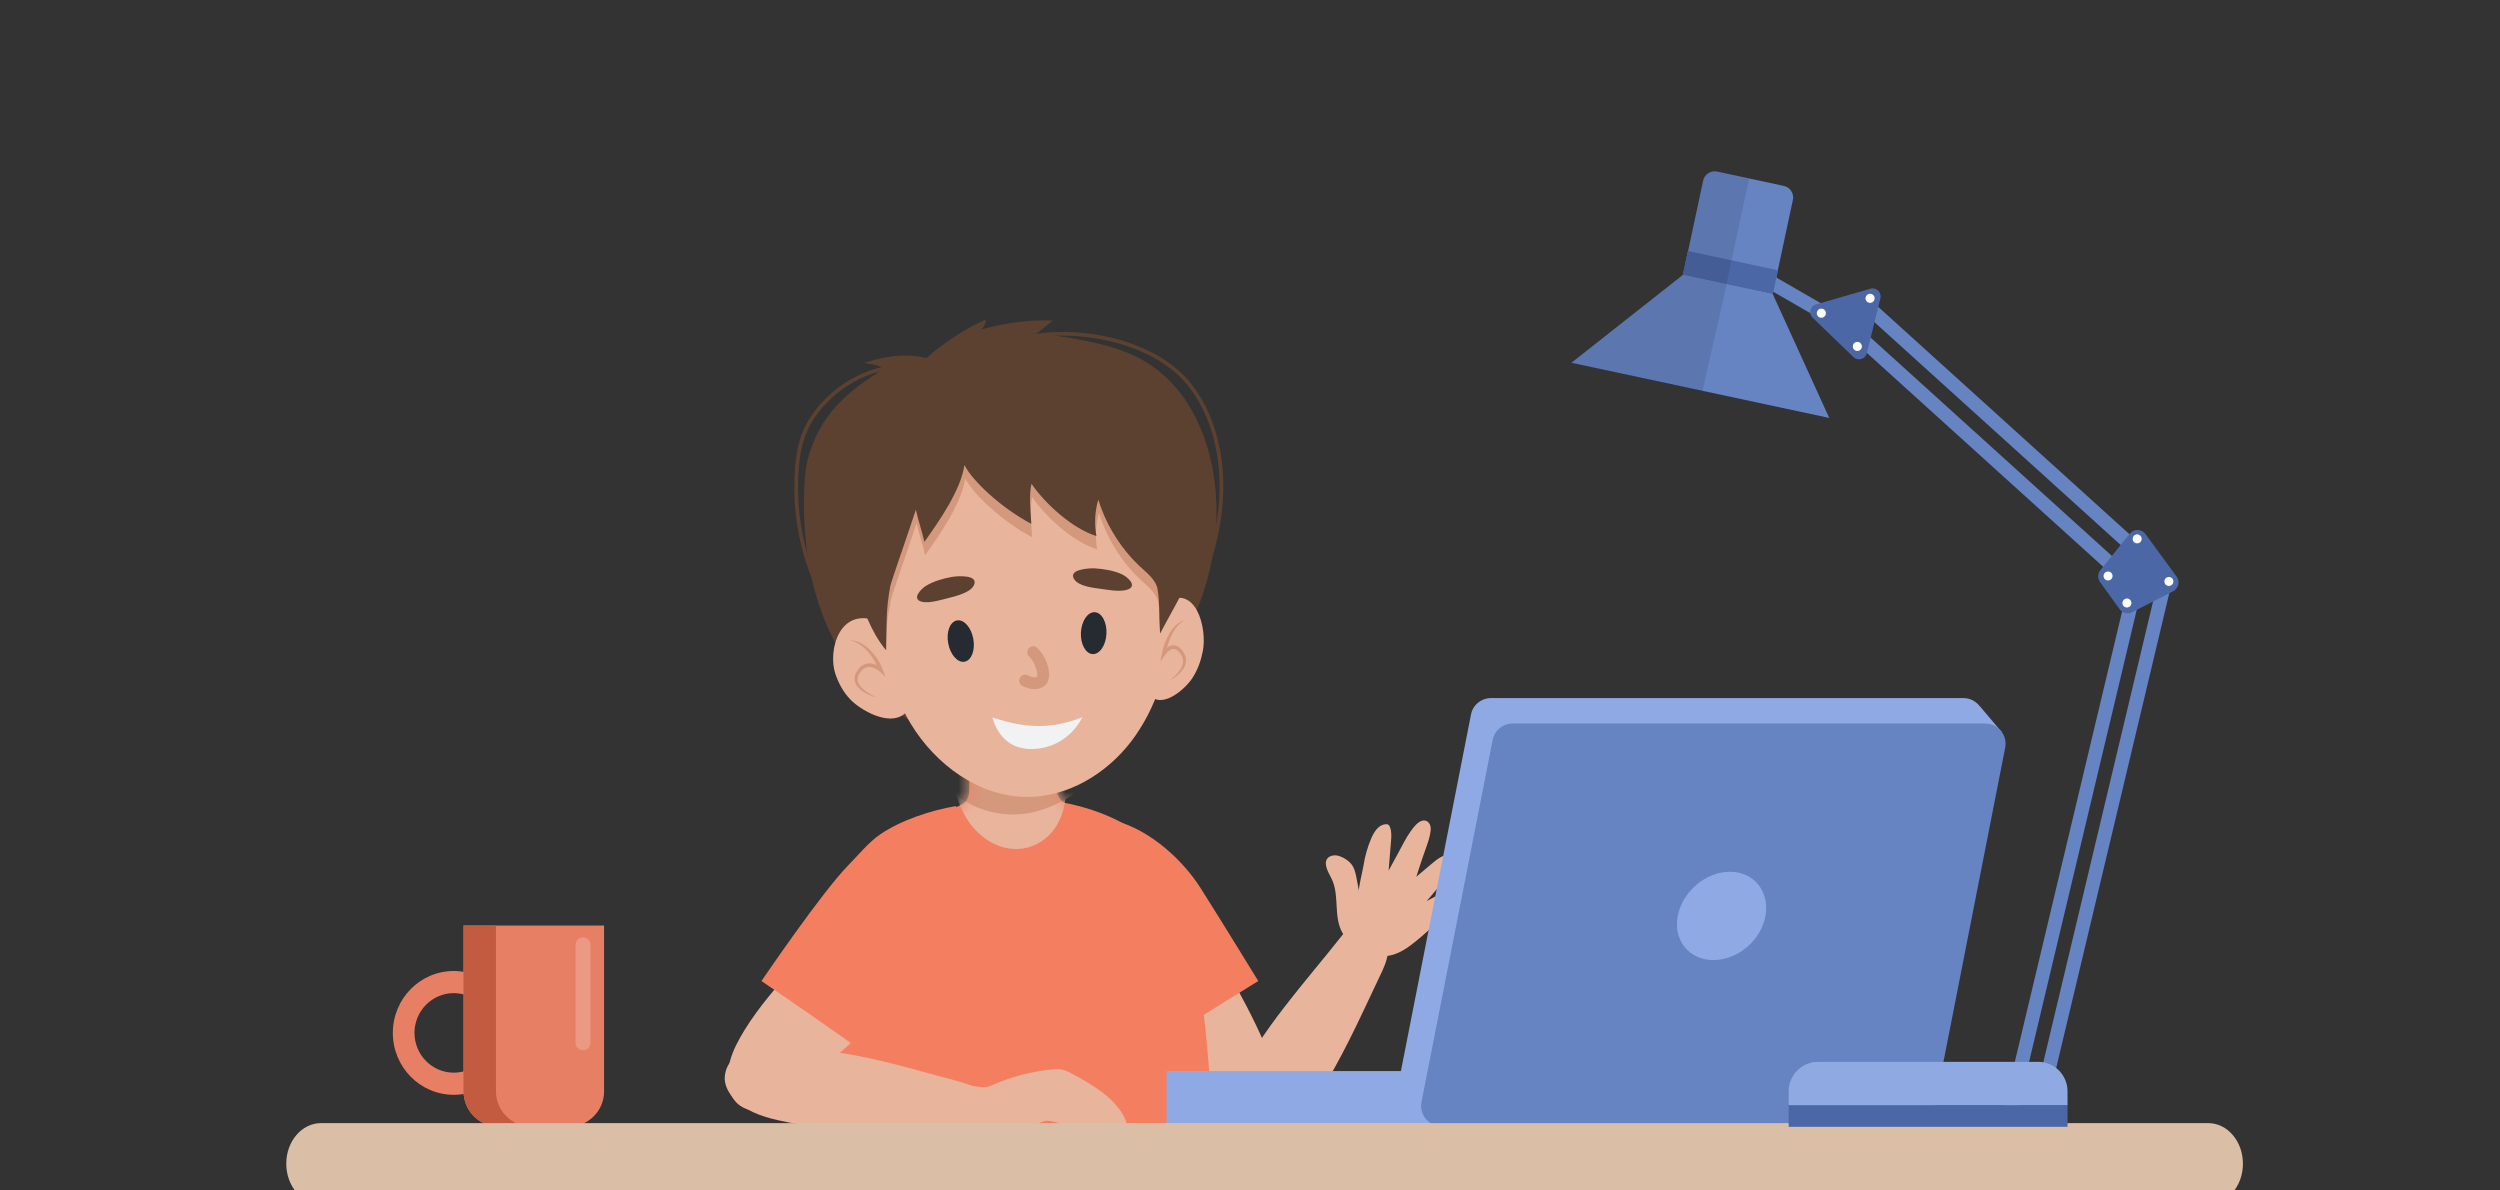 <svg width="210" height="100" viewBox="0 0 210 100" fill="none" xmlns="http://www.w3.org/2000/svg">
<rect x="0" y="0" width="210" height="100" fill="#333333" stroke="none"/>
<g clip-path="url(#clip0_2022_424)">
<path d="M99.672 91.382C97.497 88.064 95.554 84.45 93.58 81.156C92.78 79.827 91.987 78.444 91.661 76.975C90.853 73.377 92.827 70.875 96.013 72.196C99.09 73.478 100.543 77.162 102.237 80.06C104.288 83.596 107.016 88.445 107.746 92.376C108.088 94.21 107.723 96.161 106.433 96.93C105.873 97.264 105.151 97.357 104.451 97.054C103.76 96.751 103.177 96.114 102.656 95.477C101.592 94.202 100.613 92.819 99.672 91.382Z" fill="#E9B49C"/>
<path d="M105.695 82.406C105.695 82.406 95.547 88.708 94.708 89.19C94.49 89.314 91.638 84.364 91.429 84.038C90.83 83.098 90.255 82.111 89.812 81.077C89.439 80.199 89.533 79.088 89.571 78.132C89.665 76.019 90.123 73.928 90.924 71.97C91.18 71.341 91.475 70.727 91.895 70.198C92.237 69.771 92.656 69.421 93.068 69.064C93.138 69.002 93.208 68.947 93.293 68.916C93.41 68.877 93.527 68.909 93.643 68.94C96.542 69.678 99.331 72.195 100.854 74.604C102.572 77.308 105.695 82.406 105.695 82.406Z" fill="#F37E60"/>
<path d="M67.988 101.064C68.082 100.046 68.198 83.339 68.346 82.329C68.859 78.809 69.737 75.079 72.153 72.344C73.171 71.194 74.415 70.285 75.767 69.57C76.52 69.174 77.305 68.832 78.106 68.529C79.007 68.187 80.079 67.993 80.903 67.511C81.501 67.169 81.416 66.322 81.424 65.739C81.439 64.877 81.548 64.03 81.525 63.167C81.494 62.103 81.486 61.038 81.431 59.981C82.62 59.756 83.584 59.647 84.85 59.694C85.892 59.733 86.941 59.632 87.982 59.686C88.067 59.694 88.161 59.702 88.215 59.748C88.277 59.795 88.285 59.872 88.293 59.95C88.433 61.388 88.293 62.841 88.402 64.278C88.456 65.009 88.565 66.951 89.381 67.425C92.59 68.055 95.644 69.446 97.415 71.66C101.612 76.905 102.21 97.645 101.899 103.76C101.627 109.06 67.11 110.645 67.988 101.064Z" fill="#F37E60"/>
<mask id="mask0_2022_424" style="mask-type:luminance" maskUnits="userSpaceOnUse" x="67" y="59" width="35" height="50">
<path d="M67.988 101.064C68.082 100.046 68.198 83.339 68.346 82.329C68.859 78.809 69.737 75.079 72.153 72.344C73.171 71.194 74.415 70.285 75.767 69.57C76.52 69.174 77.305 68.832 78.106 68.529C79.007 68.187 80.079 67.993 80.903 67.511C81.501 67.169 81.416 66.322 81.424 65.739C81.439 64.877 81.548 64.03 81.525 63.167C81.494 62.103 81.486 61.038 81.431 59.981C82.62 59.756 83.584 59.647 84.85 59.694C85.892 59.733 86.941 59.632 87.982 59.686C88.067 59.694 88.161 59.702 88.215 59.748C88.277 59.795 88.285 59.872 88.293 59.95C88.433 61.388 88.293 62.841 88.402 64.278C88.456 65.009 88.565 66.951 89.381 67.425C92.59 68.055 95.644 69.446 97.415 71.66C101.612 76.905 102.21 97.645 101.899 103.76C101.627 109.06 67.11 110.645 67.988 101.064Z" fill="white"/>
</mask>
<g mask="url(#mask0_2022_424)">
<path d="M87.128 70.883C86.569 71.17 85.955 71.318 85.364 71.318C83.903 71.318 82.45 70.51 81.448 69.127C79.917 67.013 79.482 63.555 80.671 61.022C81.075 60.152 81.689 59.429 82.427 59.087C83.499 58.574 84.711 58.901 85.753 59.491C87.245 60.338 88.573 61.799 89.21 63.749C89.84 65.7 89.661 68.147 88.534 69.686C88.138 70.207 87.649 70.611 87.128 70.883Z" fill="#E9B49C"/>
<path d="M96.239 51.915C96.2 49.77 95.866 47.734 95.275 46.056C92.703 38.782 83.2 37.065 77.55 42.341C71.249 48.231 73.852 62.164 80.612 67.005C82.423 68.303 84.863 68.738 87.038 68.163C93.604 66.415 96.355 58.613 96.239 51.915Z" fill="#D4987C"/>
</g>
<path d="M69.843 89.066C72.842 86.463 75.694 83.51 78.491 80.884C79.618 79.819 80.76 78.708 81.475 77.387C83.231 74.147 82.011 71.202 78.585 71.606C75.274 72.002 72.873 75.149 70.457 77.488C67.519 80.332 63.572 84.256 61.808 87.846C60.984 89.517 60.806 91.49 61.831 92.586C62.274 93.06 62.95 93.348 63.704 93.239C64.45 93.138 65.18 92.679 65.864 92.205C67.224 91.257 68.545 90.193 69.843 89.066Z" fill="#E9B49C"/>
<path d="M63.963 82.406C63.963 82.406 71.679 87.667 72.394 88.32C72.581 88.491 77.841 83.922 78.113 83.642C79.364 82.375 80.522 80.992 81.4 79.438C82.364 77.752 82.954 75.701 82.698 73.75C82.418 71.629 81.291 69.57 80.281 67.712C78.183 68.07 75.704 68.886 73.94 70.082C72.992 70.727 72.083 71.839 71.267 72.67C69.014 74.962 63.963 82.406 63.963 82.406Z" fill="#F37E60"/>
<path d="M114.971 77.332C115.592 77.472 116.136 77.985 116.385 78.576C116.983 79.998 116.261 81.249 115.67 82.492C114.147 85.709 112.632 89.081 110.658 92.112C109.578 93.775 106.734 98.453 103.983 96.735C103.408 96.378 103.082 95.725 102.95 95.08C102.67 93.705 103.152 92.322 103.742 91.078C105.941 86.478 109.57 82.593 112.717 78.599C113.183 78.001 113.743 77.356 114.528 77.293C114.675 77.293 114.831 77.301 114.971 77.332Z" fill="#E9B49C"/>
<path d="M115.222 80.107C114.305 79.788 113.28 79.236 112.775 78.374C112.013 77.061 112.503 75.398 111.943 74.014C111.757 73.556 111.438 73.136 111.376 72.631C111.29 71.932 111.99 71.714 112.549 71.924C112.876 72.041 113.233 72.266 113.466 72.53C113.777 72.88 113.878 73.37 113.963 73.836C114.026 74.17 114.088 74.504 114.15 74.838C114.103 74.597 114.476 73.082 114.531 72.717C114.655 71.924 114.873 71.147 115.191 70.409C115.424 69.873 115.79 69.29 116.372 69.236C116.458 69.228 116.543 69.228 116.613 69.275C116.691 69.321 116.738 69.407 116.769 69.5C116.901 69.865 116.877 70.261 116.846 70.65C116.776 71.474 116.644 73.129 116.644 73.129C116.644 73.129 117.188 72.126 117.445 71.66C117.794 71.031 118.082 70.401 118.509 69.811C118.641 69.624 118.781 69.445 118.937 69.282C119.17 69.041 119.512 68.832 119.815 68.956C120.001 69.034 120.126 69.236 120.164 69.43C120.203 69.632 120.172 69.842 120.133 70.044C120.048 70.471 119.916 70.883 119.76 71.295C119.465 72.095 118.968 73.649 118.968 73.649C118.968 73.649 119.822 72.927 120.25 72.569C120.537 72.328 120.833 72.08 121.175 71.924C121.369 71.839 121.586 71.784 121.796 71.823C122.006 71.862 122.2 72.01 122.255 72.219C122.309 72.445 122.185 72.678 122.06 72.88C121.423 73.898 119.83 75.701 119.83 75.701C119.83 75.701 121.042 75.001 121.718 74.838C121.959 74.776 122.224 74.745 122.457 74.823C123.381 75.11 122.371 76.019 121.998 76.346C120.864 77.348 119.76 78.428 118.564 79.353C117.662 80.044 116.637 80.542 115.486 80.208C115.401 80.161 115.316 80.138 115.222 80.107Z" fill="#E9B49C"/>
<path d="M83.443 94.086C84.034 92.897 83.21 91.809 82.138 91.382C80.879 90.877 79.589 90.597 78.299 90.239C76.916 89.851 75.525 89.478 74.134 89.144C71.461 88.507 68.672 88.064 65.897 88.001C64.126 87.963 61.134 88.04 60.886 90.387C60.816 91.047 61.134 91.7 61.569 92.205C62.502 93.27 63.916 93.767 65.299 94.086C70.389 95.267 75.805 94.917 81.003 95.01C81.781 95.026 82.651 95.003 83.195 94.443C83.296 94.334 83.381 94.218 83.443 94.086Z" fill="#E9B49C"/>
<path d="M81.708 94.583C82.462 94.661 83.107 95.251 83.868 95.399C84.412 95.5 84.964 95.36 85.453 95.119C85.904 94.902 86.362 94.754 86.829 94.56C87.186 94.404 87.668 94.101 88.072 94.148C89.144 94.257 90.263 94.902 91.258 95.29C91.483 95.376 91.724 95.469 91.957 95.399C92.19 95.329 92.354 95.026 92.198 94.84C92.493 95.065 92.913 95.539 93.333 95.298C93.504 95.197 93.589 94.948 93.473 94.793C93.644 94.941 93.814 95.096 94.032 95.158C94.25 95.22 94.522 95.158 94.623 94.956C94.669 94.863 94.677 94.754 94.669 94.645C94.654 94.28 94.506 93.93 94.32 93.62C93.41 92.066 91.6 91.024 90.061 90.201C89.789 90.053 89.51 89.905 89.207 89.843C88.935 89.789 88.655 89.812 88.383 89.835C86.596 90.006 84.84 90.472 83.208 91.211C82.858 91.374 82.438 91.304 82.073 91.273C81.801 91.25 81.514 91.226 81.257 91.335C80.97 91.452 80.768 91.708 80.612 91.972C80.325 92.462 80.138 93.099 80.232 93.666C80.309 94.101 80.387 94.568 80.908 94.606C81.117 94.622 81.335 94.575 81.545 94.575C81.607 94.575 81.654 94.575 81.708 94.583Z" fill="#E9B49C"/>
<path d="M99.285 51.97C100.8 49.864 101.88 47.277 102.408 44.495C103.294 39.825 102.478 35.403 100.155 32.357C97.07 28.309 89.952 27.05 85.236 28.418L85.321 28.713C87.644 28.037 90.527 28.021 93.239 28.658C96.161 29.35 98.531 30.725 99.906 32.536C102.175 35.512 102.976 39.848 102.098 44.425C101.577 47.16 100.512 49.701 99.028 51.776L99.285 51.97Z" fill="#5D4130"/>
<path d="M71.217 53.842L71.458 53.648C68.28 49.669 66.695 44.478 67.091 39.404C67.168 38.386 67.316 37.578 67.549 36.871C68.544 33.802 71.986 31.175 75.227 31.012L75.211 30.701C71.854 30.864 68.28 33.584 67.246 36.77C67.005 37.508 66.858 38.332 66.78 39.381C66.376 44.525 68 49.801 71.217 53.842Z" fill="#5D4130"/>
<path d="M93.928 58.745C92.77 59.367 91.604 59.973 90.641 60.859C89.258 62.133 88.302 63.975 86.569 64.697C85.178 65.272 83.562 64.993 82.202 64.348C80.842 63.703 79.669 62.731 78.441 61.869C76.91 60.797 75.263 59.887 73.849 58.667C68.899 54.409 67.306 47.4 67.555 41.129C67.586 40.298 67.632 39.466 67.834 38.658C68.604 35.636 70.344 33.289 74.268 30.997C73.802 30.631 73.281 30.623 72.59 30.476C74.416 29.924 75.954 29.644 77.82 30.072C79.327 28.751 81.021 27.647 82.847 26.824C82.793 27.135 82.653 27.43 82.443 27.671C84.183 27.197 86.414 26.808 88.481 26.933C88.193 27.065 87.214 27.982 86.927 28.114C88.092 28.083 89.258 28.261 90.408 28.479C92.327 28.836 94.27 29.279 95.971 30.243C101.022 33.118 102.631 39.622 102.087 45.046C101.799 47.882 100.945 50.71 99.6 53.228C98.808 54.704 97.829 56.111 96.523 57.16C95.715 57.774 94.821 58.263 93.928 58.745Z" fill="#5D4130"/>
<path d="M98.599 49.211C98.467 46.157 97.674 43.15 95.887 40.71C93.898 37.998 90.743 36.188 87.402 35.838C84.061 35.488 80.595 36.607 78.085 38.837C72.545 43.779 72.684 52.148 75.358 58.528C75.684 59.305 76.057 60.051 76.492 60.774C78.575 64.231 82.25 66.936 86.283 66.943C89.71 66.951 92.95 64.993 95.032 62.266C97.107 59.538 98.125 56.127 98.49 52.723C98.599 51.566 98.646 50.384 98.599 49.211Z" fill="#E9B49C"/>
<path d="M86.791 54.786C87.587 55.581 87.814 56.832 87.473 57.173C87.232 57.414 86.791 57.514 86.109 57.173" stroke="#D4987C" stroke-linecap="round"/>
<path d="M90.922 60.242C90.922 60.242 89.814 62.758 86.861 62.913C83.907 63.068 83.376 60.266 83.376 60.266C85.975 61.14 88.226 61.32 90.922 60.242Z" fill="#F1F2F2"/>
<path d="M73.889 52.233C70.47 50.812 69.53 54.689 70.167 56.593C70.431 57.378 70.828 58.139 71.442 58.769C72.265 59.623 74.604 61.006 75.909 60.012C76.5 59.561 76.539 58.815 76.539 58.162C76.547 56.383 76.213 53.197 73.889 52.233Z" fill="#E9B49C"/>
<path d="M97.821 50.625C100.44 48.955 101.419 52.746 101.038 54.689C100.883 55.489 100.611 56.274 100.16 56.958C99.562 57.867 97.798 59.429 96.71 58.536C96.213 58.132 96.135 57.393 96.096 56.733C95.979 54.961 96.049 51.76 97.821 50.625Z" fill="#E9B49C"/>
<path d="M95.194 48.084C95.357 48.255 95.52 48.426 95.691 48.589C96.328 49.203 97.167 49.786 97.299 50.664C97.478 51.798 97.323 51.316 97.439 53.212C98.939 50.361 101.441 41.798 100.571 40.174C99.716 38.573 98.162 37.469 96.561 36.615C92.878 34.664 88.627 33.778 84.478 34.175C80.329 34.571 76.296 36.249 73.141 38.977C72.1 39.878 73.739 53.788 74.431 54.611C74.493 52.187 74.469 52.412 74.85 50.337C74.912 50.003 76.567 45.271 76.995 43.942C77.142 44.681 77.562 45.901 77.71 46.639C78.953 44.898 80.764 42.303 81.074 40.189C81.797 41.565 84.159 43.771 86.692 45.123C86.623 43.966 86.49 42.699 86.708 41.759C87.874 43.453 90.143 45.52 92.163 46.149C91.977 45.131 92.031 44.082 92.318 43.087C92.893 44.945 93.88 46.662 95.194 48.084Z" fill="#D4987C"/>
<path d="M95.138 46.965C95.301 47.136 95.465 47.307 95.635 47.47C96.273 48.084 97.112 48.667 97.244 49.545C97.423 50.679 97.337 51.324 97.446 53.22C98.946 50.369 100.749 47.626 101.184 44.44C101.432 42.621 101.378 40.679 100.508 39.062C99.653 37.462 98.099 36.358 96.498 35.504C92.815 33.553 88.564 32.667 84.415 33.064C80.265 33.46 76.233 35.138 73.078 37.866C72.036 38.767 71.073 39.793 70.498 41.044C70.125 41.86 69.931 42.769 69.993 43.663C70.063 44.58 70.482 45.473 70.77 46.343C71.407 48.294 72.075 50.213 72.915 52.086C73.295 52.949 73.746 53.795 74.43 54.619C74.492 52.195 74.406 51.293 74.787 49.219C74.849 48.885 76.504 44.152 76.932 42.823C77.079 43.562 77.499 44.782 77.647 45.52C78.89 43.779 80.701 41.184 81.011 39.07C81.734 40.446 84.096 42.653 86.629 44.005C86.559 42.847 86.427 41.58 86.645 40.64C87.811 42.334 90.08 44.401 92.1 45.03C91.913 44.012 91.968 42.963 92.255 41.969C92.83 43.826 93.825 45.543 95.138 46.965Z" fill="#5D4130"/>
<path d="M94.481 49.584C94.59 49.568 94.691 49.537 94.784 49.498C95.562 49.156 94.637 48.418 94.241 48.239C93.549 47.921 92.71 47.789 91.956 47.742C91.567 47.719 89.671 47.797 90.231 48.659C90.627 49.273 91.902 49.382 92.547 49.475C93.153 49.56 93.86 49.693 94.481 49.584Z" fill="#5D4130"/>
<path d="M77.688 50.586C77.579 50.578 77.47 50.563 77.377 50.532C76.561 50.283 77.4 49.444 77.766 49.219C78.418 48.822 79.226 48.589 79.98 48.457C80.361 48.387 82.257 48.24 81.806 49.164C81.488 49.817 80.237 50.081 79.607 50.252C79.001 50.4 78.309 50.617 77.688 50.586Z" fill="#5D4130"/>
<path d="M92.942 53.236C92.895 54.207 92.375 54.969 91.784 54.945C91.194 54.914 90.751 54.106 90.797 53.135C90.844 52.163 91.365 51.402 91.955 51.425C92.546 51.449 92.989 52.264 92.942 53.236Z" fill="#252B30"/>
<path d="M81.756 53.655C81.934 54.611 81.608 55.474 81.025 55.583C80.443 55.691 79.829 55 79.65 54.044C79.471 53.088 79.798 52.226 80.38 52.117C80.963 52.008 81.577 52.692 81.756 53.655Z" fill="#252B30"/>
<path d="M99.564 52.078C99.277 52.14 99.013 52.303 98.787 52.505C98.562 52.707 98.383 52.948 98.228 53.212C98.072 53.469 97.948 53.74 97.847 54.02C97.793 54.16 97.746 54.3 97.707 54.448C97.668 54.595 97.629 54.735 97.598 54.891L97.466 55.59L97.878 54.999C98.08 54.712 98.406 54.44 98.694 54.533C98.842 54.572 98.974 54.696 99.09 54.836C99.145 54.906 99.199 54.992 99.246 55.062C99.292 55.139 99.323 55.217 99.347 55.302C99.393 55.473 99.385 55.652 99.331 55.831C99.277 56.01 99.191 56.173 99.075 56.336C98.966 56.491 98.834 56.639 98.694 56.779C98.554 56.919 98.406 57.051 98.243 57.167C98.601 56.989 98.935 56.748 99.207 56.437C99.339 56.282 99.463 56.103 99.541 55.901C99.619 55.699 99.65 55.466 99.603 55.248C99.58 55.139 99.541 55.03 99.494 54.929C99.44 54.828 99.385 54.743 99.323 54.657C99.199 54.486 99.028 54.316 98.787 54.238C98.671 54.199 98.538 54.199 98.414 54.222C98.29 54.246 98.181 54.3 98.088 54.362C97.995 54.424 97.909 54.502 97.831 54.58C97.754 54.657 97.692 54.735 97.622 54.836L97.901 54.945C97.925 54.813 97.956 54.665 97.995 54.533C98.026 54.393 98.064 54.253 98.111 54.121C98.197 53.849 98.298 53.585 98.43 53.329C98.554 53.072 98.702 52.831 98.888 52.614C99.075 52.389 99.3 52.202 99.564 52.078Z" fill="#D4987C"/>
<path d="M71.383 53.772C71.539 53.811 71.694 53.865 71.834 53.927C71.974 53.997 72.114 54.067 72.246 54.153C72.378 54.238 72.502 54.339 72.611 54.44C72.728 54.549 72.837 54.658 72.938 54.774C73.14 55.015 73.318 55.271 73.474 55.536C73.551 55.668 73.621 55.808 73.691 55.947C73.761 56.087 73.823 56.235 73.878 56.375L74.126 56.212C74.033 56.118 73.94 56.056 73.839 55.986C73.738 55.924 73.629 55.862 73.513 55.815C73.279 55.73 73.015 55.691 72.759 55.753C72.502 55.823 72.285 55.986 72.137 56.173C72.059 56.266 71.997 56.367 71.935 56.468C71.873 56.577 71.826 56.694 71.795 56.826C71.772 56.95 71.772 57.09 71.803 57.214C71.834 57.338 71.888 57.455 71.951 57.564C72.083 57.774 72.269 57.929 72.456 58.061C72.837 58.325 73.264 58.504 73.699 58.62C73.497 58.527 73.295 58.419 73.101 58.31C72.906 58.193 72.728 58.069 72.557 57.929C72.394 57.789 72.238 57.626 72.137 57.447C72.036 57.269 72.005 57.074 72.052 56.888C72.075 56.794 72.114 56.701 72.168 56.616C72.223 56.53 72.285 56.437 72.355 56.367C72.487 56.212 72.65 56.095 72.837 56.048C73.015 56.002 73.217 56.025 73.404 56.103C73.497 56.142 73.59 56.188 73.676 56.243C73.761 56.297 73.855 56.367 73.917 56.429L74.391 56.864L74.165 56.274C74.103 56.111 74.033 55.963 73.963 55.815C73.885 55.668 73.808 55.528 73.715 55.388C73.544 55.108 73.334 54.852 73.101 54.611C72.868 54.378 72.603 54.176 72.316 54.02C72.168 53.943 72.021 53.88 71.857 53.842C71.702 53.803 71.547 53.779 71.383 53.772Z" fill="#D4987C"/>
<path d="M101.117 85.243C101.008 84.069 100.853 82.896 100.659 81.73L100.589 81.295L100.511 80.86L100.433 80.425L100.348 79.99C100.294 79.702 100.231 79.407 100.161 79.119C100.099 78.832 100.037 78.544 99.959 78.257C99.889 77.969 99.82 77.682 99.734 77.394C99.656 77.107 99.579 76.819 99.493 76.54L99.361 76.112C99.314 75.972 99.268 75.832 99.221 75.692L99.081 75.273L98.926 74.853C98.514 73.742 98.025 72.654 97.403 71.652C97.9 72.724 98.328 73.82 98.693 74.939L98.833 75.358L98.965 75.778C99.004 75.918 99.05 76.058 99.089 76.198L99.206 76.625C99.291 76.905 99.361 77.192 99.439 77.472C99.516 77.752 99.586 78.039 99.656 78.327C99.726 78.614 99.796 78.902 99.858 79.181L99.959 79.609L100.053 80.044L100.146 80.471L100.239 80.907L100.418 81.769L101.117 85.243Z" fill="#F37E60"/>
<path d="M97.996 89.972H121.656V94.6H97.996V89.972Z" fill="#8FA9E4"/>
<path d="M117.588 90.421L123.564 60.019C123.717 59.212 124.422 58.64 125.239 58.64H164.938C165.51 58.64 166.001 58.926 166.317 59.344H166.328L168.156 61.51L166.532 61.153L160.648 91.085C160.494 91.892 159.789 92.464 158.972 92.464H119.273C118.19 92.464 117.383 91.474 117.588 90.421Z" fill="#8FA9E4"/>
<path d="M160.782 94.6H121.083C120.001 94.6 119.194 93.619 119.408 92.556L125.384 62.154C125.538 61.347 126.242 60.775 127.06 60.775H166.759C167.842 60.775 168.649 61.756 168.434 62.818L162.458 93.221C162.305 94.028 161.61 94.6 160.782 94.6Z" fill="#6683C2"/>
<path d="M148.299 76.936C147.931 78.99 145.969 80.645 143.926 80.645C141.883 80.645 140.535 78.98 140.933 76.936C141.331 74.883 143.293 73.228 145.305 73.228C147.328 73.218 148.666 74.883 148.299 76.936Z" fill="#8FA9E4"/>
<path d="M41.906 94.64H47.78C49.414 94.64 50.742 93.312 50.742 91.677V77.743H38.943V91.677C38.943 93.312 40.261 94.64 41.906 94.64Z" fill="#E67F64"/>
<path d="M38.116 81.564C40.946 81.564 43.234 83.893 43.234 86.764C43.234 89.635 40.936 91.964 38.116 91.964C35.286 91.964 32.998 89.635 32.998 86.764C32.998 83.893 35.286 81.564 38.116 81.564ZM38.116 90.104C39.935 90.104 41.416 88.603 41.416 86.764C41.416 84.915 39.945 83.423 38.116 83.423C36.298 83.423 34.816 84.925 34.816 86.764C34.816 88.603 36.298 90.104 38.116 90.104Z" fill="#E67F64"/>
<path opacity="0.2" d="M48.976 88.225C49.323 88.225 49.609 87.939 49.609 87.591V79.368C49.609 79.02 49.323 78.734 48.976 78.734C48.629 78.734 48.343 79.02 48.343 79.368V87.591C48.332 87.939 48.618 88.225 48.976 88.225Z" fill="white"/>
<path d="M41.658 77.743V91.657C41.658 93.312 42.996 94.64 44.641 94.64H41.913C40.258 94.64 38.93 93.302 38.93 91.657V77.743H41.658Z" fill="#C25B40"/>
<path d="M26.968 101.161H185.484C187.101 101.161 188.406 99.637 188.406 97.751C188.406 95.866 187.101 94.341 185.484 94.341H26.968C25.351 94.341 24.046 95.866 24.046 97.751C24.046 99.637 25.359 101.161 26.968 101.161Z" fill="#DABFA6"/>
<path d="M181.203 49.07L182.336 49.34L172.037 92.582L170.904 92.312L181.203 49.07Z" fill="#6683C2"/>
<path d="M178.914 48.601L180.047 48.871L169.482 93.229L168.348 92.959L178.914 48.601Z" fill="#6683C2"/>
<path d="M155.734 25.506L156.516 24.642L179.595 45.527L178.813 46.391L155.734 25.506Z" fill="#6683C2"/>
<path d="M155.07 28.064L155.852 27.2L178.931 48.085L178.149 48.949L155.07 28.064Z" fill="#6683C2"/>
<path d="M150.248 92.832H173.672V94.651H150.248V92.832Z" fill="#4B67A6"/>
<path d="M152.712 89.195H171.208C172.566 89.195 173.672 90.301 173.672 91.659V92.832H150.248V91.659C150.248 90.301 151.355 89.195 152.712 89.195Z" fill="#8FA9E2"/>
<path d="M148.332 24.15L148.914 23.141L155.852 27.147L155.27 28.156L148.332 24.15Z" fill="#6683C2"/>
<path d="M176.404 48.893L178.047 51.172C178.282 51.507 178.726 51.608 179.094 51.424L182.547 49.664C183 49.429 183.142 48.851 182.841 48.44L180.217 44.853C179.899 44.417 179.245 44.401 178.91 44.82L176.438 47.887C176.195 48.18 176.186 48.591 176.404 48.893Z" fill="#4B67A6"/>
<path d="M181.808 48.843C181.808 49.052 181.976 49.22 182.185 49.22C182.395 49.22 182.562 49.052 182.562 48.843C182.562 48.633 182.395 48.466 182.185 48.466C181.976 48.466 181.808 48.633 181.808 48.843Z" fill="white"/>
<path d="M178.285 50.653C178.285 50.862 178.452 51.03 178.662 51.03C178.871 51.03 179.039 50.862 179.039 50.653C179.039 50.443 178.871 50.276 178.662 50.276C178.452 50.276 178.285 50.443 178.285 50.653Z" fill="white"/>
<path d="M176.699 48.382C176.699 48.592 176.866 48.759 177.076 48.759C177.286 48.759 177.453 48.592 177.453 48.382C177.453 48.172 177.286 48.005 177.076 48.005C176.875 48.005 176.699 48.172 176.699 48.382Z" fill="white"/>
<path d="M157.956 25.059L156.808 29.677C156.682 30.179 156.062 30.355 155.693 29.995L152.266 26.693C151.897 26.333 152.048 25.712 152.542 25.57L157.109 24.254C157.612 24.104 158.082 24.556 157.956 25.059Z" fill="#4B67A6"/>
<path d="M155.698 29.308C155.815 29.484 156.05 29.534 156.226 29.417C156.402 29.299 156.452 29.065 156.335 28.889C156.218 28.713 155.983 28.663 155.807 28.78C155.631 28.897 155.589 29.132 155.698 29.308Z" fill="white"/>
<path d="M156.768 25.268C156.886 25.444 157.12 25.494 157.296 25.377C157.472 25.259 157.523 25.025 157.405 24.849C157.288 24.673 157.053 24.622 156.877 24.74C156.701 24.857 156.651 25.092 156.768 25.268Z" fill="white"/>
<path d="M152.675 26.517C152.792 26.693 153.027 26.743 153.203 26.626C153.379 26.508 153.429 26.274 153.311 26.098C153.194 25.922 152.959 25.872 152.784 25.989C152.608 26.106 152.557 26.341 152.675 26.517Z" fill="white"/>
<path d="M179.144 45.264C179.144 45.474 179.312 45.642 179.521 45.642C179.731 45.642 179.898 45.474 179.898 45.264C179.898 45.055 179.731 44.887 179.521 44.887C179.312 44.887 179.144 45.055 179.144 45.264Z" fill="white"/>
<path d="M140.847 25.52L148.39 27.129L150.602 16.796C150.719 16.259 150.376 15.723 149.831 15.614L144.241 14.415C143.705 14.298 143.168 14.642 143.06 15.187L140.847 25.52Z" fill="#6683C2"/>
<path d="M141.779 21.085L149.352 22.705L148.922 24.713L141.35 23.093L141.779 21.085Z" fill="#4B67A6"/>
<path d="M132.001 30.473L153.656 35.107L148.913 24.707L141.37 23.09L132.001 30.473Z" fill="#6683C2"/>
<path opacity="0.1" d="M145.039 23.877L141.377 23.097L132.007 30.481C132.007 30.481 139.835 32.207 143.003 32.861" fill="black"/>
<path opacity="0.1" d="M141.332 23.081L145.019 23.869L146.922 15.011L144.19 14.424C143.662 14.315 143.142 14.65 143.033 15.178L141.332 23.081Z" fill="black"/>
</g>
<defs>
<clipPath id="clip0_2022_424">
<rect width="210" height="100" rx="10" fill="white"/>
</clipPath>
</defs>
</svg>
